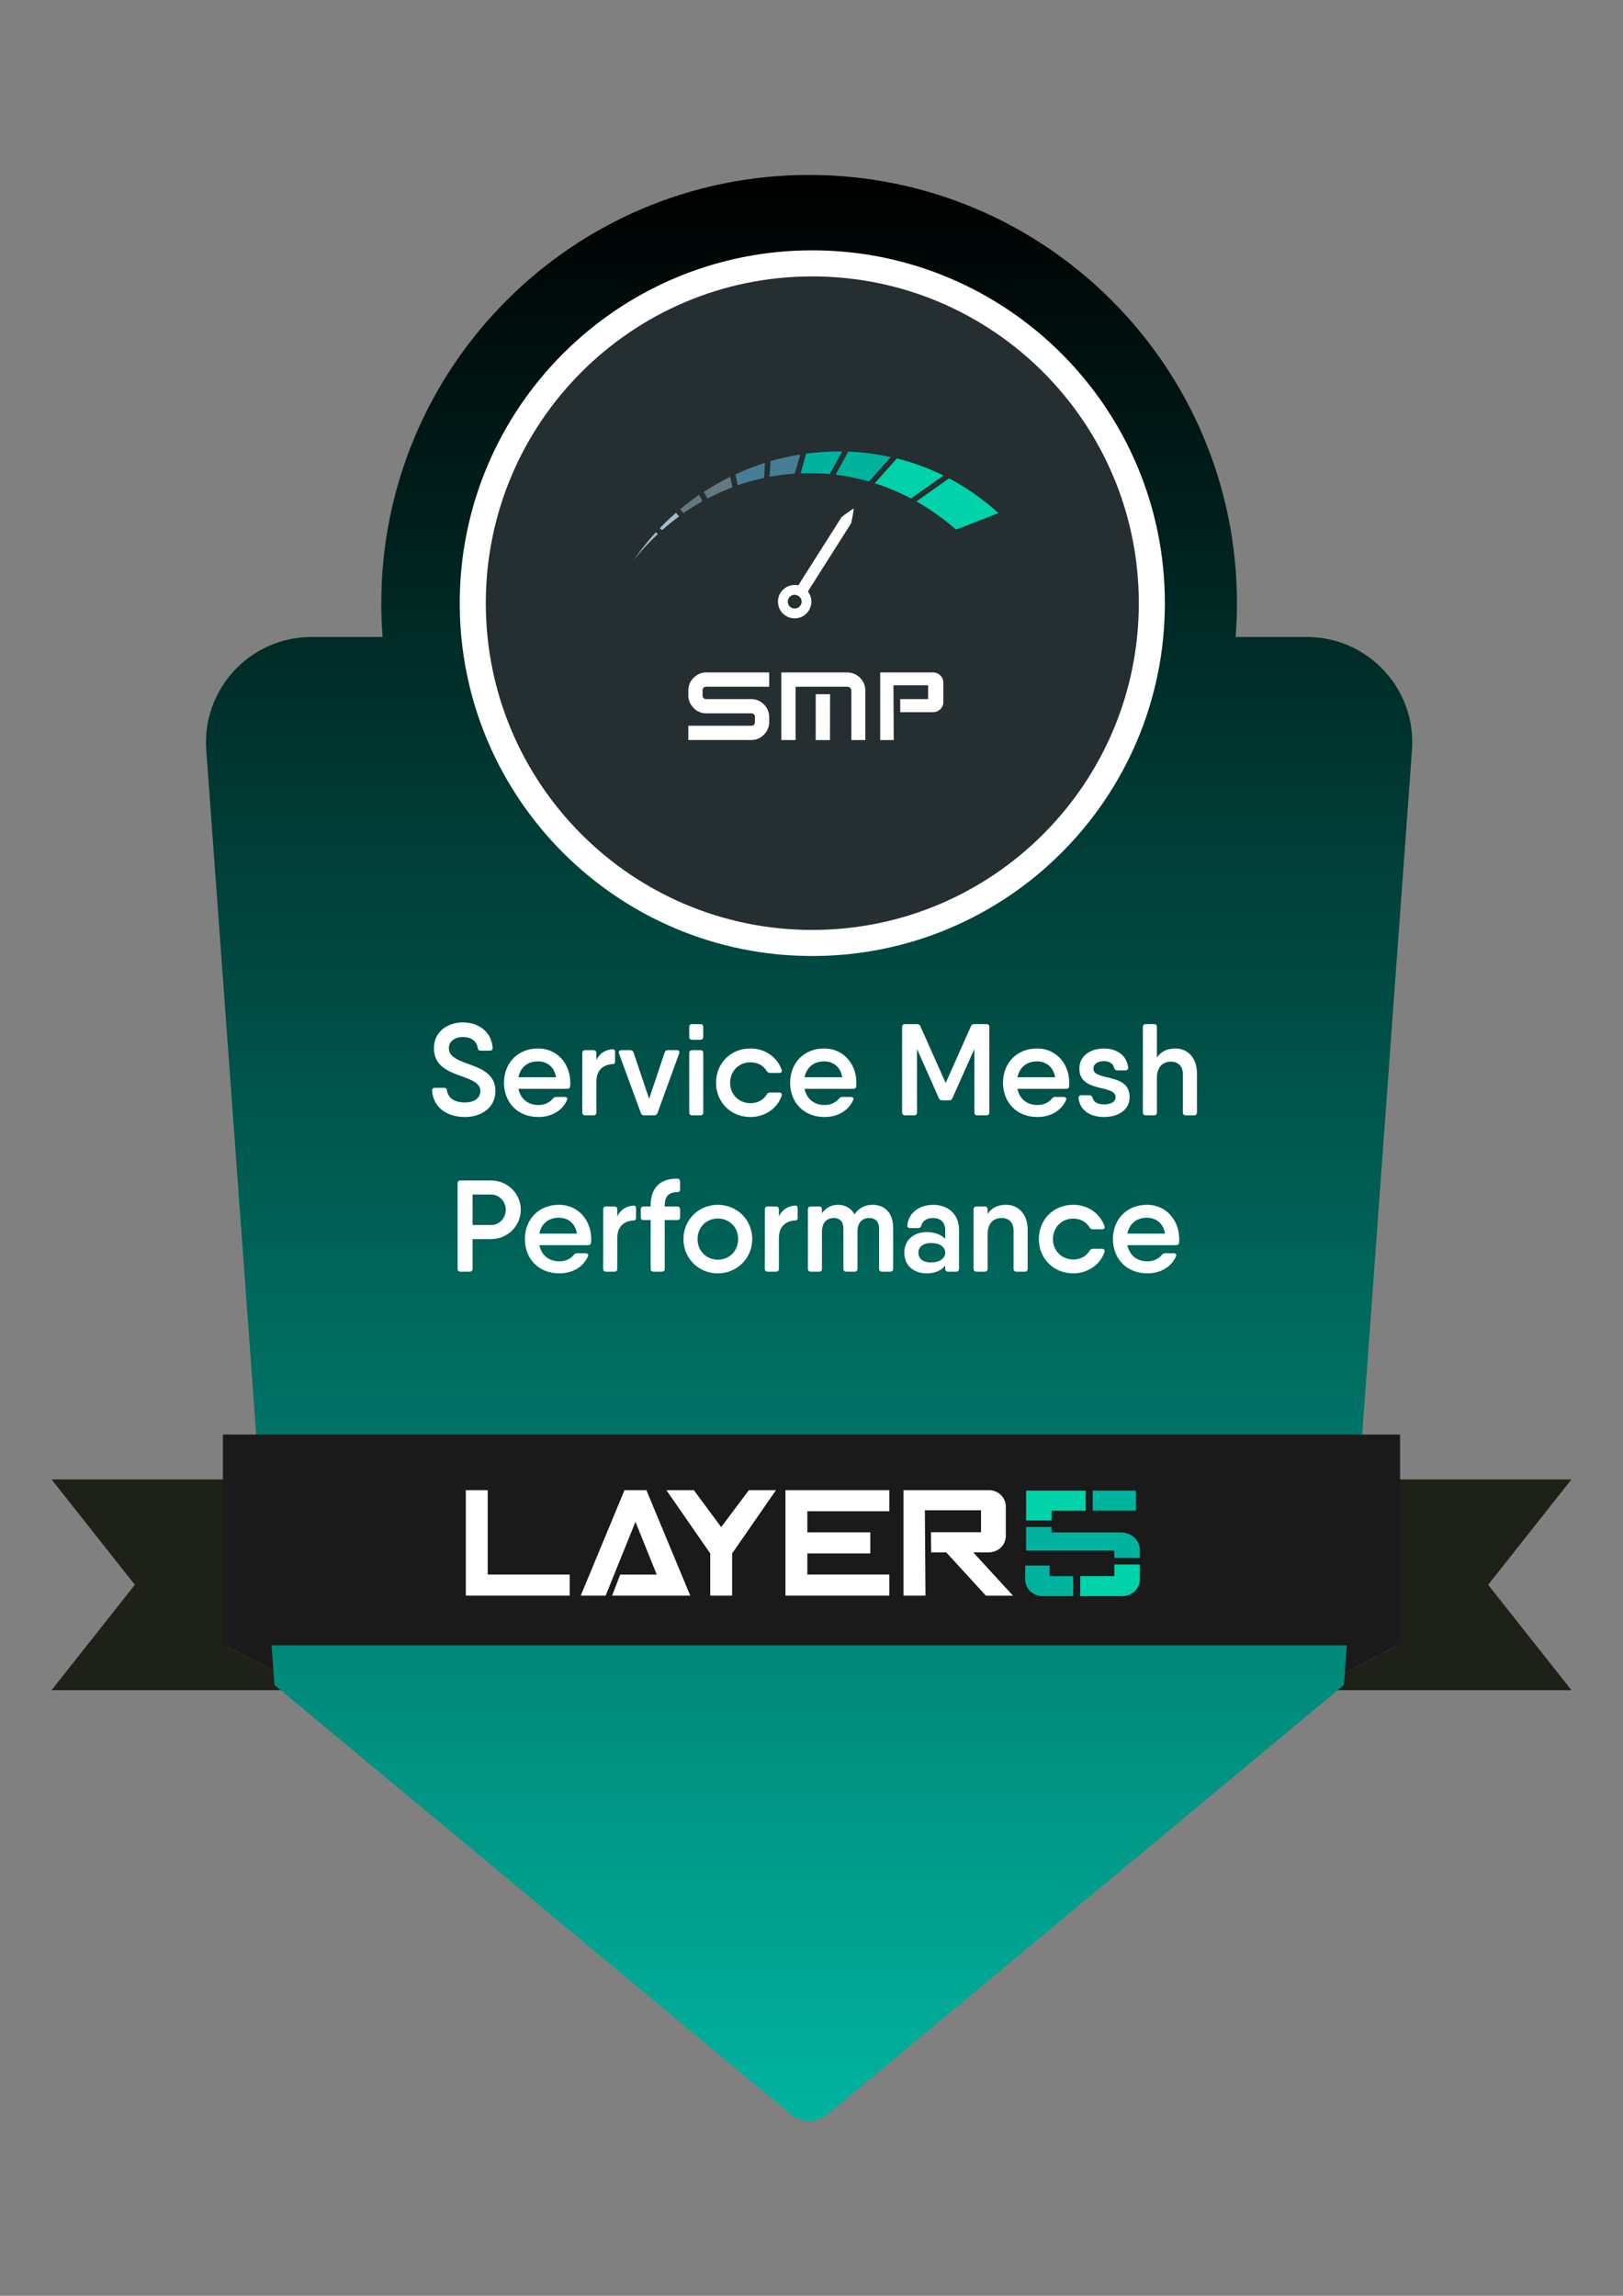 <?xml version="1.0" encoding="UTF-8"?>
<svg id="Layer_1" data-name="Layer 1" xmlns="http://www.w3.org/2000/svg" xmlns:xlink="http://www.w3.org/1999/xlink" viewBox="0 0 595.28 841.89">
  <rect x="0" y="0" width="595.28" height="841.89" fill="#808080" stroke="none"/>
  <defs>
    <style>
      .cls-1 {
        fill: #00b39f;
      }

      .cls-2 {
        fill: #fff;
      }

      .cls-3 {
        fill: #252e31;
        stroke: #fff;
        stroke-width: 9.56px;
      }

      .cls-4 {
        fill: #9fbfcd;
      }

      .cls-5 {
        fill: #477e96;
      }

      .cls-6 {
        fill: #647881;
      }

      .cls-7 {
        fill: #00d3a9;
      }

      .cls-8 {
        clip-path: url(#clippath);
      }

      .cls-9 {
        fill: #a20e30;
      }

      .cls-10 {
        fill: #1e2117;
      }

      .cls-11 {
        fill: none;
      }

      .cls-12 {
        fill: #1a1a1a;
      }

      .cls-13 {
        fill: url(#linear-gradient);
      }
    </style>
    <clipPath id="clippath">
      <rect class="cls-11" x="18.91" y="64.17" width="557.47" height="713.56"/>
    </clipPath>
    <linearGradient id="linear-gradient" x1="296.78" y1="779.83" x2="296.78" y2="66.28" gradientTransform="translate(0 844) scale(1 -1)" gradientUnits="userSpaceOnUse">
      <stop offset="0" stop-color="#000"/>
      <stop offset="1" stop-color="#00b39f"/>
    </linearGradient>
  </defs>
  <g class="cls-8">
    <g>
      <path class="cls-12" d="m480.87,602.94v16.86l32.65-16.86h-32.65Z"/>
      <path class="cls-12" d="m114.41,619.8v-16.86h-32.65l32.65,16.86Z"/>
      <path class="cls-10" d="m576.37,542.52H18.91l30.55,38.64-30.55,38.64h95.5l-32.65-16.86h32.65v-19.01h366.46v19.01h32.65l-32.65,16.86h95.5l-30.55-38.64,30.55-38.64Z"/>
      <path class="cls-13" d="m517.88,275.16l-24.94,342.73-189.32,157.36c-3.92,3.3-9.75,3.3-13.67,0l-189.28-157.36-25.01-342.73c-1.69-22.44,16.09-41.57,38.58-41.57h26.09c-.32-4.09-.48-8.22-.48-12.4,0-86.74,70.27-157.03,156.92-157.03s156.92,70.29,156.92,157.03c0,4.17-.16,8.31-.51,12.4h26.15c22.49,0,40.26,19.13,38.54,41.57Z"/>
      <path class="cls-3" d="m297.92,345.8c68.78,0,124.55-55.79,124.55-124.61s-55.78-124.61-124.55-124.61-124.52,55.79-124.52,124.61,55.75,124.61,124.52,124.61Z"/>
      <path class="cls-6" d="m259.44,182.86c2.99-1.58,6.05-2.97,9.21-4.17l-.8-3.85c-3.31,1.64-6.56,3.48-9.68,5.5l1.27,2.52Z"/>
      <path class="cls-1" d="m318.73,176.58l7.96-8.98c-5.13-1.11-10.32-1.78-15.55-2l-4.65,8.46c4.14.54,8.22,1.39,12.23,2.52Z"/>
      <path class="cls-6" d="m257.63,183.8l-1.18-2.35c-2.39,1.65-4.75,3.42-6.98,5.27l1.21,1.45c2.26-1.56,4.59-3.01,6.94-4.37Z"/>
      <path class="cls-7" d="m334.11,182.8l11.95-8.43c-5.48-2.69-11.21-4.78-17.11-6.26l-8.09,9.09c4.59,1.48,9.01,3.35,13.25,5.59Z"/>
      <path class="cls-4" d="m249.06,189.36l-1.11-1.33c-2.07,1.79-4.08,3.68-5.96,5.68l.86.7c2.01-1.77,4.05-3.45,6.21-5.04Z"/>
      <path class="cls-7" d="m348.1,175.41l-11.98,8.46c5.19,2.94,10.03,6.41,14.53,10.34l15.55-6.05c-5.48-5-11.56-9.28-18.09-12.74Z"/>
      <path class="cls-4" d="m240.52,195.2c-3.03,3.33-5.83,6.86-8.38,10.57,2.77-3.56,5.86-6.89,9.17-9.96l-.8-.61Z"/>
      <path class="cls-5" d="m282.6,169.11l-.32,5.73c3.06-.56,6.12-.95,9.21-1.16l2.01-7.01c-3.66.6-7.29,1.41-10.89,2.43Z"/>
      <path class="cls-1" d="m293.66,173.56c1.02-.03,2.1-.06,3.19-.06,2.52,0,5.03.12,7.49.35l4.52-8.28c-4.4-.06-8.82.2-13.19.78l-2.01,7.21Z"/>
      <path class="cls-5" d="m270.53,177.96c3.19-1.11,6.4-2.02,9.72-2.72l.32-5.5c-3.7,1.16-7.29,2.56-10.8,4.2l.76,4.03Z"/>
      <path class="cls-2" d="m317.48,271.38h-5.22v-18.13c.03-.18,0-.37-.1-.53-.06-.18-.19-.34-.35-.45-.13-.14-.29-.26-.45-.35-.16-.08-.35-.11-.54-.09h-24.24v-5.24h24.15c.89,0,1.78.18,2.58.53.8.33,1.53.81,2.13,1.42.61.61,1.08,1.33,1.43,2.13.35.81.51,1.69.51,2.58v18.13h.1Zm-25.68,0h-5.22v-19.55h5.22v19.55Zm12.61,0h-5.22v-16.8h5.26l-.03,16.8Z"/>
      <path class="cls-2" d="m282.12,264.89c0,.86-.16,1.71-.54,2.49-.32.78-.8,1.48-1.4,2.04-.61.6-1.27,1.08-2.04,1.42-.8.35-1.66.54-2.52.53h-23.16v-5.24h23.16c.19,0,.35-.02.51-.09.13-.06.29-.15.38-.27.13-.12.22-.25.29-.41.06-.15.1-.32.1-.48v-2.04c0-.16-.03-.33-.1-.48-.06-.15-.16-.29-.29-.41-.1-.12-.25-.21-.38-.27-.16-.06-.32-.09-.51-.09h-16.69c-.86,0-1.69-.18-2.48-.53-.76-.32-1.47-.8-2.04-1.42-.57-.6-1.05-1.29-1.43-2.04-.35-.78-.54-1.63-.51-2.49v-2.04c0-.85.16-1.68.51-2.46.32-.78.83-1.48,1.43-2.07.61-.58,1.27-1.06,2.04-1.42.8-.35,1.62-.54,2.48-.53h23.19v5.24h-23.19c-.16,0-.32.03-.48.09-.16.06-.29.15-.41.27-.1.12-.19.26-.25.41-.06.15-.1.32-.1.48v2.04c0,.16.03.33.1.48s.16.29.25.41c.13.12.26.21.41.27.16.06.32.09.48.09h16.69c.86-.01,1.72.17,2.52.53.76.31,1.47.8,2.04,1.42.61.58,1.08,1.27,1.4,2.03.35.78.54,1.63.54,2.49v2.06Z"/>
      <path class="cls-2" d="m341.82,261.16h.38c.48,0,.99-.09,1.47-.28.45-.19.89-.47,1.24-.83.35-.36.64-.78.83-1.25.19-.47.29-.97.26-1.47v-6.92c.03-.5-.06-1-.26-1.47-.19-.47-.48-.89-.83-1.24-.38-.36-.8-.64-1.24-.83-.48-.19-.99-.29-1.47-.28h-19.37v24.79h4.97l-.1-20.08h12.71v5.06h-10.23v4.8"/>
      <path class="cls-2" d="m291.94,214.53c-1.21-.1-2.42.17-3.47.76s-1.91,1.48-2.48,2.56c-.54,1.08-.76,2.3-.61,3.5.13,1.2.61,2.34,1.4,3.26.8.92,1.85,1.59,2.99,1.92,1.18.33,2.42.31,3.57-.06,1.15-.37,2.17-1.08,2.93-2.03.73-.95,1.21-2.1,1.31-3.31.13-1.62-.41-3.23-1.47-4.46-1.05-1.24-2.55-2.01-4.17-2.14Zm-.67,8.63c-.48-.04-.96-.23-1.37-.54-.38-.31-.67-.73-.83-1.21-.16-.48-.16-.99-.03-1.47.16-.48.41-.91.8-1.23.38-.32.86-.53,1.34-.59.51-.06,1.02.03,1.47.26.45.23.8.58,1.05,1.02s.35.94.32,1.43c-.06.67-.38,1.28-.89,1.71-.51.43-1.18.65-1.85.6h0Z"/>
      <path class="cls-2" d="m310.83,188c-.76.52-1.47,1.07-2.17,1.62l-2.71,4.29-5.42,8.54-5.42,8.54-1.34,2.14-.67,1.07c-.1.18-.22.36-.35.52-.16.15-.29.32-.35.52-.22.87-.38,1.74-.54,2.64-.03.08-.06.17-.03.26.35.05.7.17.99.37.32.19.57.45.76.76.06-.05.16-.1.22-.14.76-.52,1.47-1.07,2.2-1.62.13-.15.25-.34.32-.55.1-.19.19-.37.32-.55l.64-1.07,1.37-2.14,5.42-8.54,5.42-8.54,2.71-4.29c.19-.87.38-1.77.54-2.66.16-.9.29-1.8.41-2.72-.83.52-1.59,1.02-2.33,1.57Z"/>
      <path class="cls-9" d="m114.41,583.9v19.01h366.46v-19.01H114.41Z"/>
      <path class="cls-12" d="m513.52,603.34H81.76v-77.27h431.76v77.27Z"/>
      <path class="cls-2" d="m178.88,546.45h-8.03v38.68h38.1v-7.73h-30.07v-30.95Z"/>
      <path class="cls-2" d="m229.05,546.45l-16.05,38.68h9.14l10.93-27.07,7.8,19.34h-13.38l-2.99,7.73h28.67l-16.09-38.68h-8.03Z"/>
      <path class="cls-2" d="m264.51,559.99l-10.03-13.54h-10.07l16.09,23.21v15.47h8.03v-15.47l16.09-23.21h-9.94l-10.16,13.54Z"/>
      <path class="cls-2" d="m288.08,552.54v32.59h38.1v-7.73h-30.07v-7.74h23.09v-7.74h-23.09v-7.73h30.07v-7.74h-38.1v6.09Z"/>
      <path class="cls-2" d="m339.21,553.83h20.61v8.05h-18.38l.1,7.38h5.51l14.56,15.89h9.94l-14.59-15.89h5.7c.83,0,1.66-.15,2.39-.46.76-.3,1.47-.74,2.04-1.3.57-.56,1.05-1.22,1.34-1.95.32-.73.48-1.51.48-2.3v-10.79c0-1.59-.64-3.12-1.82-4.25-1.18-1.13-2.77-1.76-4.43-1.76h-31.28v38.68h8.06l-.22-31.3Z"/>
      <path class="cls-1" d="m416.62,546.62h-15.83v7.34h15.83v-7.34Z"/>
      <path class="cls-1" d="m418.05,571.34v-3.04c0-3.5-3.06-6.34-6.85-6.34h-25.52v-2h-9.33v8.66h32.36v2.71h9.33Z"/>
      <path class="cls-7" d="m385.69,557.57v-3.6h12.52v-7.34h-21.85v10.94h9.33Z"/>
      <path class="cls-7" d="m408.72,573.7v4.27h-12.52v7.34h15.42c1.66.03,3.28-.59,4.49-1.71,1.21-1.12,1.91-2.65,1.94-4.27v-5.63h-9.33Z"/>
      <path class="cls-1" d="m384.95,574.1v3.87h8.66v7.34h-11.15c-1.66.03-3.28-.59-4.49-1.71-1.21-1.12-1.91-2.66-1.94-4.27v-5.23h8.92Z"/>
      <path class="cls-2" d="m170.47,409.62c-6.15,0-11.47-3.15-11.98-9.6-.06-.72.32-1.1,1.05-1.1h3.34c.67,0,.99.33,1.08,1.05.45,2.82,2.84,4.3,6.5,4.3s5.73-1.67,5.73-4.16c0-2.82-2.96-4.01-6.4-5.26-4.87-1.77-10.64-3.63-10.64-10.51,0-6.12,5.16-9.41,10.61-9.41s10.42,3.06,10.93,9.27c.06.72-.32,1.1-1.05,1.1h-3.34c-.67,0-.99-.33-1.08-1-.45-2.68-2.48-4.01-5.45-4.01s-5.13,1.58-5.13,4.06c0,2.91,2.64,4.11,6.02,5.4,4.94,1.82,11.05,3.58,11.05,10.37,0,6.12-5.22,9.51-11.24,9.51Zm26.89-25.13c7.14,0,11.82,5.73,11.82,12.61,0,.43,0,.81-.06,1.19-.03.67-.48,1-1.15,1h-17.81c.8,3.92,3.73,5.93,7.36,5.93,2.29,0,4.14-.96,5.19-2.29.38-.43.73-.67,1.31-.67h3.06c.8,0,1.24.48.89,1.15-1.72,3.87-5.64,6.21-10.51,6.21-7.65,0-12.61-5.4-12.61-12.57s5.03-12.57,12.52-12.57Zm-7.2,10.56h13.79c-.67-4.06-3.57-5.83-6.63-5.83-3.89,0-6.47,2.25-7.17,5.83Zm34.37-10.27c.7-.1,1.08.33,1.08,1v3.39c0,.67-.29,1.05-.8,1.05-3.12.1-6.08,1.82-6.08,6.5v11.23c0,.67-.38,1.05-1.08,1.05h-3.03c-.67,0-1.05-.38-1.05-1.05v-21.74c0-.72.38-1.1,1.05-1.1h3.03c.7,0,1.08.38,1.08,1.1v2.48c1.24-2.48,3.34-3.68,5.8-3.92Zm23.7.33c.76,0,1.15.48.86,1.24l-7.93,21.79c-.26.57-.64.86-1.24.86h-3.7c-.57,0-.99-.29-1.18-.86l-8-21.79c-.22-.76.16-1.24.92-1.24h3.19c.64,0,1.05.29,1.24.91l5.7,16.92,5.67-16.92c.19-.62.64-.91,1.21-.91h3.25Zm5.64-3.82c-.7,0-1.08-.38-1.08-1.05v-3.58c0-.72.38-1.1,1.08-1.1h3.03c.67,0,1.05.38,1.05,1.1v3.58c0,.67-.38,1.05-1.05,1.05h-3.03Zm0,27.71c-.7,0-1.08-.38-1.08-1.05v-21.74c0-.72.38-1.1,1.08-1.1h3.03c.67,0,1.05.38,1.05,1.1v21.74c0,.67-.38,1.05-1.05,1.05h-3.03Zm31.89-8.36c.76,0,1.21.48.92,1.24-1.59,4.59-6.12,7.74-11.44,7.74-7.26,0-12.61-5.45-12.61-12.57s5.35-12.57,12.61-12.57c5.32,0,9.81,3.15,11.44,7.79.29.72-.16,1.19-.92,1.19h-3.28c-.57,0-1.02-.24-1.31-.76-1.15-1.96-3.34-3.15-5.93-3.15-4.2,0-7.45,3.2-7.45,7.5s3.25,7.5,7.45,7.5c2.58,0,4.78-1.19,5.93-3.11.29-.53.67-.81,1.31-.81h3.28Zm16.56-16.15c7.1,0,11.79,5.73,11.79,12.61,0,.43,0,.81-.03,1.19-.06.67-.48,1-1.15,1h-17.84c.83,3.92,3.73,5.93,7.36,5.93,2.29,0,4.17-.96,5.22-2.29.38-.43.7-.67,1.27-.67h3.06c.83,0,1.24.48.92,1.15-1.72,3.87-5.64,6.21-10.51,6.21-7.65,0-12.61-5.4-12.61-12.57s5-12.57,12.52-12.57Zm-7.23,10.56h13.83c-.67-4.06-3.6-5.83-6.66-5.83-3.85,0-6.43,2.25-7.17,5.83Zm66.67-19.5c.73,0,1.11.38,1.11,1.1v31.3c0,.67-.38,1.05-1.11,1.05h-3.34c-.67,0-1.05-.38-1.05-1.05v-23.27l-8.03,18.01c-.22.57-.61.81-1.24.81h-2.52c-.57,0-1.02-.24-1.24-.81l-8-18.01v23.27c0,.67-.38,1.05-1.08,1.05h-3.34c-.67,0-1.05-.38-1.05-1.05v-31.3c0-.72.38-1.1,1.05-1.1h4.43c.64,0,1.02.24,1.24.81l9.27,20.79,9.24-20.79c.22-.57.67-.81,1.24-.81h4.43Zm18.64,8.94c7.1,0,11.79,5.73,11.79,12.61,0,.43,0,.81-.03,1.19-.06.67-.48,1-1.15,1h-17.84c.83,3.92,3.73,5.93,7.36,5.93,2.29,0,4.17-.96,5.22-2.29.38-.43.7-.67,1.27-.67h3.06c.83,0,1.24.48.92,1.15-1.72,3.87-5.64,6.21-10.51,6.21-7.65,0-12.61-5.4-12.61-12.57s5-12.57,12.52-12.57Zm-7.23,10.56h13.83c-.67-4.06-3.6-5.83-6.66-5.83-3.85,0-6.43,2.25-7.17,5.83Zm27.87-3.2c0,4.78,13.28,1.34,13.28,10.46,0,4.68-4.11,7.31-9.43,7.31-4.87,0-8.79-2.34-9.3-6.88-.06-.72.38-1.1,1.05-1.1h2.96c.67,0,.89.33,1.15.96.41,1.72,2.1,2.39,4.14,2.39,2.55,0,4.27-.86,4.27-2.68,0-4.78-13.28-1.39-13.28-10.46,0-4.68,4.11-7.36,9.02-7.36,4.49,0,8.31,2.34,8.86,6.88.1.76-.35,1.15-1.05,1.15h-2.96c-.64,0-.92-.38-1.15-1-.38-1.67-1.98-2.39-3.69-2.39-2.13,0-3.85.91-3.85,2.72Zm30.07-7.36c4.46,0,7.9,3.39,7.9,9.13v14.33c0,.67-.38,1.05-1.05,1.05h-3.03c-.7,0-1.08-.38-1.08-1.05v-14c0-3.11-1.88-4.63-4.36-4.63-2.71,0-5.16,1.62-5.16,5.97v12.66c0,.67-.38,1.05-1.05,1.05h-2.99c-.73,0-1.11-.38-1.11-1.05v-31.3c0-.72.38-1.1,1.11-1.1h2.99c.67,0,1.05.38,1.05,1.1v11.18c1.53-2.34,3.89-3.34,6.79-3.34Zm-250.99,48.4c6.05,0,10.89,4.83,10.89,10.75s-4.84,10.75-10.89,10.75h-6.79v10.89c0,.67-.38,1.05-1.11,1.05h-3.34c-.67,0-1.05-.38-1.05-1.05v-31.3c0-.72.38-1.1,1.05-1.1h11.24Zm0,16.34c2.99,0,5.38-2.48,5.38-5.59s-2.39-5.59-5.38-5.59h-6.79v11.18h6.79Zm24.91-7.41c7.14,0,11.82,5.73,11.82,12.61,0,.43,0,.81-.06,1.19-.03.67-.48,1-1.15,1h-17.81c.8,3.92,3.73,5.93,7.36,5.93,2.29,0,4.14-.96,5.19-2.29.38-.43.73-.67,1.31-.67h3.06c.8,0,1.24.48.89,1.15-1.72,3.87-5.64,6.21-10.51,6.21-7.64,0-12.61-5.4-12.61-12.57s5.03-12.57,12.52-12.57Zm-7.2,10.56h13.79c-.67-4.06-3.57-5.83-6.63-5.83-3.89,0-6.47,2.25-7.17,5.83Zm34.37-10.27c.7-.1,1.08.33,1.08,1v3.39c0,.67-.29,1.05-.8,1.05-3.12.1-6.08,1.82-6.08,6.5v11.23c0,.67-.38,1.05-1.08,1.05h-3.03c-.67,0-1.05-.38-1.05-1.05v-21.74c0-.72.38-1.1,1.05-1.1h3.03c.7,0,1.08.38,1.08,1.1v2.48c1.24-2.48,3.34-3.68,5.8-3.92Zm16.12-4.92c-2.96,0-4.52,1.53-4.52,4.78v.48h4.59c.67,0,1.05.38,1.05,1.1v2.82c0,.67-.38,1.05-1.05,1.05h-4.59v17.87c0,.67-.38,1.05-1.11,1.05h-2.99c-.67,0-1.05-.38-1.05-1.05v-17.87h-2.58c-.67,0-1.05-.38-1.05-1.05v-2.82c0-.72.38-1.1,1.05-1.1h2.58v-.48c0-6.12,3.25-9.8,9.75-9.75.67,0,1.05.48,1.05,1.15v2.82c0,.67-.38,1-1.11,1Zm14.97,29.77c-7.04,0-12.61-5.45-12.61-12.57s5.57-12.57,12.61-12.57,12.61,5.5,12.61,12.57-5.64,12.57-12.61,12.57Zm0-5.02c4.21,0,7.45-3.2,7.45-7.55s-3.25-7.55-7.45-7.55-7.45,3.2-7.45,7.55,3.25,7.55,7.45,7.55Zm28.16-19.83c.73-.1,1.11.33,1.11,1v3.39c0,.67-.29,1.05-.83,1.05-3.09.1-6.05,1.82-6.05,6.5v11.23c0,.67-.38,1.05-1.11,1.05h-2.99c-.67,0-1.05-.38-1.05-1.05v-21.74c0-.72.38-1.1,1.05-1.1h2.99c.73,0,1.11.38,1.11,1.1v2.48c1.24-2.48,3.34-3.68,5.77-3.92Zm28.67-.29h-.03c4.33,0,7.49,2.91,7.49,8.41v15.05c0,.67-.38,1.05-1.08,1.05h-3.03c-.67,0-1.05-.38-1.05-1.05v-14.72c0-2.87-1.66-3.92-3.63-3.92s-4.3,1.15-4.3,5.02v13.62c0,.67-.38,1.05-1.05,1.05h-2.99c-.73,0-1.11-.38-1.11-1.05v-14.72c0-2.87-1.66-3.92-3.57-3.92s-4.3,1.15-4.3,5.02v13.62c0,.67-.38,1.05-1.11,1.05h-2.99c-.67,0-1.05-.38-1.05-1.05v-21.74c0-.72.38-1.1,1.05-1.1h2.99c.73,0,1.11.38,1.11,1.1v1.39c1.47-2.15,3.57-3.11,5.96-3.11,2.55,0,4.68,1.19,5.99,3.49,1.66-2.44,3.95-3.49,6.72-3.49Zm22.11,0c5.32,0,9.52,3.25,9.52,9.22v14.24c0,.67-.38,1.05-1.11,1.05h-2.9c-.67,0-1.05-.38-1.05-1.05v-1.19c-1.5,1.86-3.79,2.87-6.79,2.87-4.3,0-8.22-2.48-8.22-7.55s3.92-7.6,8.22-7.6c2.99,0,5.29,1,6.79,2.44v-2.96c0-3.3-1.91-4.63-4.46-4.63-2.13,0-3.85.96-4.3,2.72-.22.62-.48.96-1.15.96h-2.96c-.67,0-1.08-.38-1.05-1.1.57-4.63,4.56-7.41,9.46-7.41Zm-.7,21.12c3.09,0,5.16-1.48,5.16-3.54,0-2.2-2.07-3.58-5.16-3.58s-4.68,1.53-4.68,3.58,1.47,3.54,4.68,3.54Zm27.49-21.12c4.46,0,7.9,3.39,7.9,9.13v14.33c0,.67-.38,1.05-1.05,1.05h-3.03c-.7,0-1.08-.38-1.08-1.05v-14c0-3.11-1.88-4.63-4.36-4.63-2.71,0-5.16,1.62-5.16,5.97v12.66c0,.67-.38,1.05-1.05,1.05h-2.99c-.73,0-1.11-.38-1.11-1.05v-21.74c0-.72.38-1.1,1.11-1.1h2.99c.67,0,1.05.38,1.05,1.1v1.62c1.53-2.34,3.89-3.34,6.79-3.34Zm35.14,16.15c.76,0,1.21.48.92,1.24-1.59,4.59-6.12,7.74-11.44,7.74-7.26,0-12.61-5.45-12.61-12.57s5.35-12.57,12.61-12.57c5.32,0,9.81,3.15,11.44,7.79.29.72-.16,1.19-.92,1.19h-3.28c-.57,0-1.02-.24-1.31-.76-1.15-1.96-3.34-3.15-5.93-3.15-4.21,0-7.45,3.2-7.45,7.5s3.25,7.5,7.45,7.5c2.58,0,4.78-1.19,5.93-3.11.29-.53.67-.81,1.31-.81h3.28Zm16.56-16.15c7.1,0,11.79,5.73,11.79,12.61,0,.43,0,.81-.03,1.19-.06.67-.48,1-1.15,1h-17.84c.83,3.92,3.73,5.93,7.36,5.93,2.29,0,4.17-.96,5.22-2.29.38-.43.7-.67,1.27-.67h3.06c.83,0,1.24.48.92,1.15-1.72,3.87-5.64,6.21-10.51,6.21-7.65,0-12.61-5.4-12.61-12.57s5-12.57,12.52-12.57Zm-7.23,10.56h13.83c-.67-4.06-3.6-5.83-6.66-5.83-3.85,0-6.43,2.25-7.17,5.83Z"/>
    </g>
  </g>
</svg>